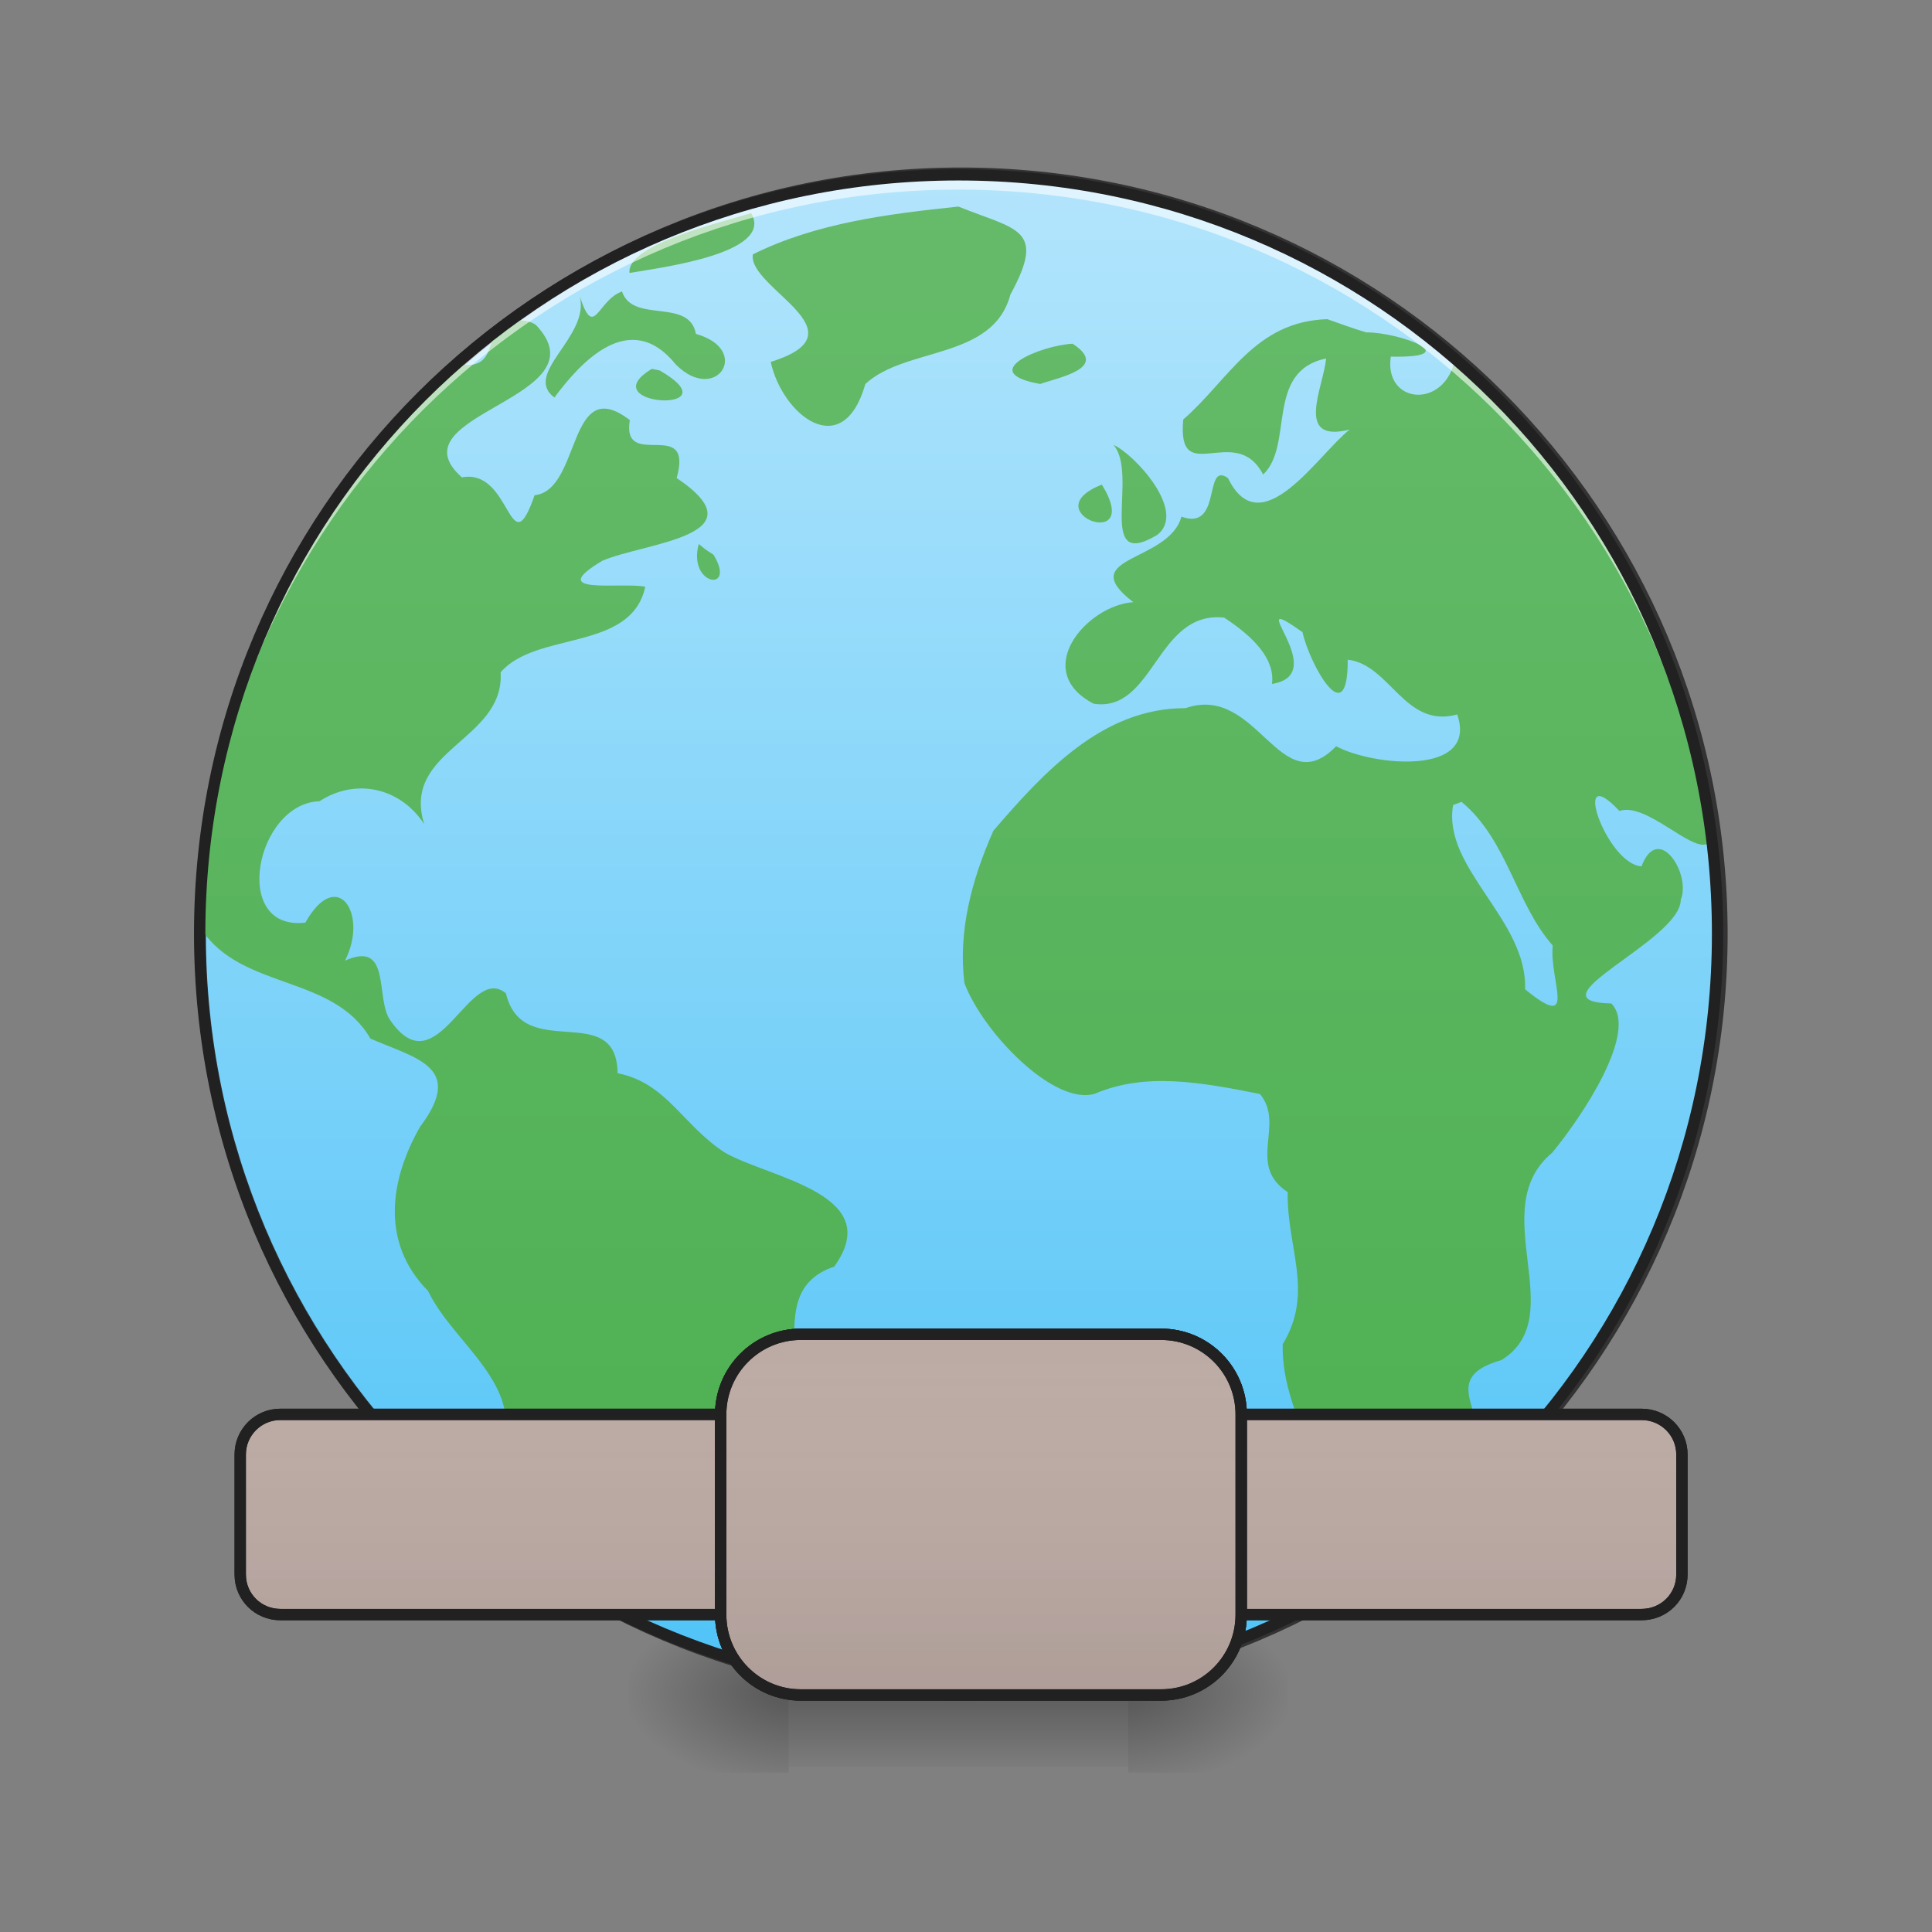 <?xml version="1.0" encoding="UTF-8"?>
<svg xmlns="http://www.w3.org/2000/svg" xmlns:xlink="http://www.w3.org/1999/xlink" width="24px" height="24px" viewBox="0 0 24 24" version="1.1">
<rect x="0" y="0" width="24" height="24" fill="#808080" stroke="none"/>
<defs>
<radialGradient id="radial0" gradientUnits="userSpaceOnUse" cx="450.909" cy="189.579" fx="450.909" fy="189.579" r="21.167" gradientTransform="matrix(0,-0.059,-0.105,-0,33.764,47.696)">
<stop offset="0" style="stop-color:rgb(0%,0%,0%);stop-opacity:0.314;"/>
<stop offset="0.222" style="stop-color:rgb(0%,0%,0%);stop-opacity:0.275;"/>
<stop offset="1" style="stop-color:rgb(0%,0%,0%);stop-opacity:0;"/>
</radialGradient>
<radialGradient id="radial1" gradientUnits="userSpaceOnUse" cx="450.909" cy="189.579" fx="450.909" fy="189.579" r="21.167" gradientTransform="matrix(-0,0.059,0.105,0,-9.95,-5.646)">
<stop offset="0" style="stop-color:rgb(0%,0%,0%);stop-opacity:0.314;"/>
<stop offset="0.222" style="stop-color:rgb(0%,0%,0%);stop-opacity:0.275;"/>
<stop offset="1" style="stop-color:rgb(0%,0%,0%);stop-opacity:0;"/>
</radialGradient>
<radialGradient id="radial2" gradientUnits="userSpaceOnUse" cx="450.909" cy="189.579" fx="450.909" fy="189.579" r="21.167" gradientTransform="matrix(-0,-0.059,0.105,-0,-9.95,47.696)">
<stop offset="0" style="stop-color:rgb(0%,0%,0%);stop-opacity:0.314;"/>
<stop offset="0.222" style="stop-color:rgb(0%,0%,0%);stop-opacity:0.275;"/>
<stop offset="1" style="stop-color:rgb(0%,0%,0%);stop-opacity:0;"/>
</radialGradient>
<radialGradient id="radial3" gradientUnits="userSpaceOnUse" cx="450.909" cy="189.579" fx="450.909" fy="189.579" r="21.167" gradientTransform="matrix(0,0.059,-0.105,0,33.764,-5.646)">
<stop offset="0" style="stop-color:rgb(0%,0%,0%);stop-opacity:0.314;"/>
<stop offset="0.222" style="stop-color:rgb(0%,0%,0%);stop-opacity:0.275;"/>
<stop offset="1" style="stop-color:rgb(0%,0%,0%);stop-opacity:0;"/>
</radialGradient>
<linearGradient id="linear0" gradientUnits="userSpaceOnUse" x1="255.323" y1="233.5" x2="255.323" y2="254.667" gradientTransform="matrix(0.01,0,0,0.047,8.977,10.079)">
<stop offset="0" style="stop-color:rgb(0%,0%,0%);stop-opacity:0.275;"/>
<stop offset="1" style="stop-color:rgb(0%,0%,0%);stop-opacity:0;"/>
</linearGradient>
<linearGradient id="linear1" gradientUnits="userSpaceOnUse" x1="254" y1="-168.667" x2="254" y2="233.5" gradientTransform="matrix(1,0,0,1,0,0)">
<stop offset="0" style="stop-color:rgb(70.196%,89.804%,98.824%);stop-opacity:1;"/>
<stop offset="1" style="stop-color:rgb(30.98%,76.471%,96.863%);stop-opacity:1;"/>
</linearGradient>
<linearGradient id="linear2" gradientUnits="userSpaceOnUse" x1="296.333" y1="233.5" x2="296.333" y2="-168.667" gradientTransform="matrix(0.047,0,0,0.047,0.021,9.979)">
<stop offset="0" style="stop-color:rgb(29.804%,68.627%,31.373%);stop-opacity:1;"/>
<stop offset="1" style="stop-color:rgb(40%,73.333%,41.569%);stop-opacity:1;"/>
</linearGradient>
<linearGradient id="linear3" gradientUnits="userSpaceOnUse" x1="254" y1="233.5" x2="254" y2="138.25" gradientTransform="matrix(1,0,0,1,0,0)">
<stop offset="0" style="stop-color:rgb(0%,0%,0%);stop-opacity:0.078;"/>
<stop offset="1" style="stop-color:rgb(100%,100%,100%);stop-opacity:0;"/>
</linearGradient>
<linearGradient id="linear4" gradientUnits="userSpaceOnUse" x1="254" y1="233.5" x2="254" y2="138.25" gradientTransform="matrix(1,0,0,1,0,0)">
<stop offset="0" style="stop-color:rgb(0%,0%,0%);stop-opacity:0.078;"/>
<stop offset="1" style="stop-color:rgb(100%,100%,100%);stop-opacity:0;"/>
</linearGradient>
<linearGradient id="linear5" gradientUnits="userSpaceOnUse" x1="254" y1="233.5" x2="254" y2="138.25" gradientTransform="matrix(1,0,0,1,0,0)">
<stop offset="0" style="stop-color:rgb(0%,0%,0%);stop-opacity:0.078;"/>
<stop offset="1" style="stop-color:rgb(100%,100%,100%);stop-opacity:0;"/>
</linearGradient>
</defs>
<g id="surface1">
<path style=" stroke:none;fill-rule:nonzero;fill:url(#radial0);" d="M 14.016 21.027 L 16 21.027 L 16 20.031 L 14.016 20.031 Z M 14.016 21.027 "/>
<path style=" stroke:none;fill-rule:nonzero;fill:url(#radial1);" d="M 9.797 21.027 L 7.812 21.027 L 7.812 22.02 L 9.797 22.02 Z M 9.797 21.027 "/>
<path style=" stroke:none;fill-rule:nonzero;fill:url(#radial2);" d="M 9.797 21.027 L 7.812 21.027 L 7.812 20.031 L 9.797 20.031 Z M 9.797 21.027 "/>
<path style=" stroke:none;fill-rule:nonzero;fill:url(#radial3);" d="M 14.016 21.027 L 16 21.027 L 16 22.02 L 14.016 22.02 Z M 14.016 21.027 "/>
<path style=" stroke:none;fill-rule:nonzero;fill:url(#linear0);" d="M 9.797 20.777 L 14.016 20.777 L 14.016 21.949 L 9.797 21.949 Z M 9.797 20.777 "/>
<path style="fill-rule:nonzero;fill:url(#linear1);stroke-width:3;stroke-linecap:round;stroke-linejoin:miter;stroke:rgb(20%,20%,20%);stroke-opacity:1;stroke-miterlimit:4;" d="M 253.976 -168.671 C 365.048 -168.671 455.123 -78.68 455.123 32.393 C 455.123 143.466 365.048 233.541 253.976 233.541 C 142.986 233.541 52.912 143.466 52.912 32.393 C 52.912 -78.68 142.986 -168.671 253.976 -168.671 Z M 253.976 -168.671 " transform="matrix(0.047,0,0,0.047,0,10.079)"/>
<path style=" stroke:none;fill-rule:nonzero;fill:url(#linear2);" d="M 11.906 2.566 C 11.043 2.656 10.133 2.77 9.352 3.16 C 9.285 3.578 10.766 4.125 9.574 4.496 C 9.719 5.156 10.469 5.754 10.75 4.77 C 11.25 4.305 12.336 4.473 12.551 3.66 C 13.004 2.832 12.629 2.859 11.906 2.566 Z M 9.332 2.648 C 8.871 2.785 7.781 3.047 7.82 3.391 C 8.207 3.324 9.621 3.148 9.332 2.648 Z M 7.727 3.621 C 7.418 3.73 7.383 4.23 7.203 3.684 C 7.328 4.184 6.488 4.641 6.887 4.938 C 7.207 4.508 7.824 3.816 8.398 4.531 C 8.898 5.027 9.344 4.344 8.645 4.148 C 8.562 3.695 7.859 4.023 7.727 3.621 Z M 7.203 3.684 C 7.199 3.668 7.195 3.652 7.188 3.637 C 7.195 3.652 7.199 3.668 7.203 3.684 Z M 16.488 3.965 C 15.586 3.992 15.262 4.723 14.699 5.211 C 14.617 6.082 15.348 5.234 15.691 5.895 C 16.078 5.531 15.711 4.613 16.473 4.453 C 16.445 4.801 16.07 5.512 16.766 5.336 C 16.371 5.648 15.664 6.781 15.254 5.938 C 14.945 5.723 15.188 6.605 14.676 6.418 C 14.52 6.992 13.332 6.906 14.078 7.48 C 13.5 7.52 12.801 8.332 13.586 8.742 C 14.34 8.855 14.363 7.582 15.207 7.672 C 15.582 7.918 15.84 8.191 15.801 8.496 C 16.57 8.375 15.375 7.285 16.18 7.852 C 16.262 8.234 16.746 9.129 16.742 8.195 C 17.27 8.254 17.449 9.055 18.102 8.875 C 18.367 9.645 17.055 9.516 16.598 9.27 C 15.898 9.988 15.625 8.484 14.727 8.797 C 13.695 8.793 12.961 9.598 12.34 10.32 C 12.066 10.938 11.902 11.574 11.98 12.211 C 12.211 12.828 13.098 13.742 13.602 13.586 C 14.227 13.32 14.906 13.441 15.652 13.59 C 15.969 13.973 15.48 14.469 15.996 14.809 C 15.984 15.504 16.328 16.051 15.934 16.699 C 15.914 17.676 16.719 18.461 16.629 19.449 C 17.32 19.16 18.035 18.703 18.168 17.961 C 18.656 17.66 17.773 17.141 18.652 16.895 C 19.527 16.352 18.434 15.023 19.281 14.32 C 19.656 13.867 20.359 12.812 20.016 12.465 C 18.965 12.445 20.883 11.684 20.879 11.176 C 21.012 10.863 20.602 10.207 20.391 10.762 C 19.953 10.734 19.5 9.414 20.117 10.074 C 20.445 9.961 21.004 10.578 21.207 10.484 C 20.953 8.18 19.828 5.977 18.078 4.453 C 17.949 5.094 17.188 5.02 17.277 4.43 C 18.211 4.449 17.41 4.129 16.973 4.129 C 16.809 4.082 16.648 4.02 16.488 3.965 Z M 6.23 3.977 C 6.227 3.98 6.223 3.984 6.219 3.988 C 6.031 4.266 6.156 4.613 5.648 4.52 C 5.523 4.605 5.402 4.699 5.285 4.801 C 3.562 6.504 2.504 8.875 2.504 11.5 C 2.504 11.516 2.504 11.531 2.504 11.547 C 3.004 12.301 4.141 12.105 4.602 12.902 C 5.164 13.148 5.781 13.25 5.219 13.996 C 4.84 14.66 4.727 15.438 5.316 16.035 C 5.641 16.707 6.523 17.191 6.23 18.039 C 6.461 18.492 6.633 18.789 6.637 19.285 C 6.715 19.344 6.797 19.406 6.887 19.473 C 7.094 19.602 7.305 19.727 7.523 19.84 C 7.828 19.945 8.113 19.891 8.277 19.461 C 9.301 19.293 8.512 17.855 9.383 17.633 C 10.352 17.316 9.371 16.07 10.363 15.734 C 11.012 14.832 9.566 14.637 9.008 14.32 C 8.484 13.984 8.285 13.453 7.672 13.332 C 7.66 12.41 6.492 13.215 6.285 12.34 C 5.828 11.957 5.438 13.516 4.855 12.684 C 4.652 12.422 4.875 11.668 4.285 11.934 C 4.582 11.359 4.191 10.754 3.793 11.461 C 2.863 11.57 3.176 9.98 3.969 9.953 C 4.414 9.664 4.969 9.777 5.27 10.238 C 4.98 9.309 6.27 9.203 6.219 8.352 C 6.66 7.836 7.84 8.098 8.016 7.289 C 7.719 7.227 6.75 7.402 7.484 6.965 C 8.016 6.738 9.477 6.66 8.406 5.938 C 8.621 5.164 7.719 5.859 7.824 5.219 C 7.047 4.621 7.223 6.09 6.641 6.152 C 6.324 7.059 6.359 5.812 5.738 5.93 C 4.848 5.141 7.531 4.953 6.656 4.035 C 6.523 3.949 6.375 3.992 6.23 3.977 Z M 13.324 4.27 C 12.938 4.289 12.109 4.625 12.922 4.77 C 13.152 4.688 13.789 4.57 13.324 4.27 Z M 8.098 4.582 C 7.324 5.047 9.148 5.152 8.195 4.602 Z M 13.832 5.527 C 14.152 5.895 13.602 7.109 14.375 6.645 C 14.754 6.352 14.082 5.633 13.832 5.527 Z M 13.688 6.02 C 12.82 6.359 14.219 6.883 13.688 6.02 Z M 8.68 6.758 C 8.539 7.277 9.156 7.367 8.863 6.891 L 8.762 6.824 Z M 18.156 9.961 C 18.723 10.43 18.832 11.23 19.289 11.746 C 19.242 12.176 19.609 12.832 18.945 12.289 C 18.977 11.426 17.914 10.785 18.051 10 Z M 18.156 9.961 "/>
<path style=" stroke:none;fill-rule:nonzero;fill:rgb(100%,100%,100%);fill-opacity:0.588;" d="M 11.906 2.172 C 6.684 2.172 2.48 6.375 2.48 11.598 C 2.48 11.629 2.48 11.66 2.48 11.691 C 2.531 6.512 6.715 2.355 11.906 2.355 C 17.098 2.355 21.285 6.512 21.332 11.691 C 21.332 11.66 21.336 11.629 21.336 11.598 C 21.336 6.375 17.129 2.172 11.906 2.172 Z M 11.906 2.172 "/>
<path style=" stroke:none;fill-rule:nonzero;fill:rgb(12.941%,12.941%,12.941%);fill-opacity:1;" d="M 11.906 2.102 C 6.648 2.102 2.41 6.34 2.41 11.598 C 2.41 16.859 6.648 21.098 11.906 21.098 C 17.168 21.098 21.406 16.859 21.406 11.598 C 21.406 6.34 17.168 2.102 11.906 2.102 Z M 11.906 2.242 C 17.094 2.242 21.266 6.414 21.266 11.598 C 21.266 16.785 17.094 20.957 11.906 20.957 C 6.723 20.957 2.551 16.785 2.551 11.598 C 2.551 6.414 6.723 2.242 11.906 2.242 Z M 11.906 2.242 "/>
<path style="fill-rule:nonzero;fill:rgb(73.725%,66.667%,64.314%);fill-opacity:1;stroke-width:3;stroke-linecap:square;stroke-linejoin:bevel;stroke:rgb(12.941%,12.941%,12.941%);stroke-opacity:1;stroke-miterlimit:4;" d="M 74.076 159.381 L 433.875 159.381 C 439.791 159.381 444.541 164.13 444.541 169.963 L 444.541 201.71 C 444.541 207.626 439.791 212.293 433.875 212.293 L 74.076 212.293 C 68.243 212.293 63.494 207.626 63.494 201.71 L 63.494 169.963 C 63.494 164.13 68.243 159.381 74.076 159.381 Z M 74.076 159.381 " transform="matrix(0.047,0,0,0.047,0,10.079)"/>
<path style="fill-rule:nonzero;fill:url(#linear3);stroke-width:3;stroke-linecap:square;stroke-linejoin:bevel;stroke:rgb(12.941%,12.941%,12.941%);stroke-opacity:1;stroke-miterlimit:4;" d="M 211.646 138.216 L 306.887 138.216 C 318.636 138.216 328.052 147.715 328.052 159.381 L 328.052 212.293 C 328.052 224.041 318.636 233.541 306.887 233.541 L 211.646 233.541 C 199.981 233.541 190.482 224.041 190.482 212.293 L 190.482 159.381 C 190.482 147.715 199.981 138.216 211.646 138.216 Z M 211.646 138.216 " transform="matrix(0.047,0,0,0.047,0,10.079)"/>
<path style="fill-rule:nonzero;fill:url(#linear4);stroke-width:3;stroke-linecap:square;stroke-linejoin:bevel;stroke:rgb(12.941%,12.941%,12.941%);stroke-opacity:1;stroke-miterlimit:4;" d="M 74.076 159.381 L 433.875 159.381 C 439.791 159.381 444.541 164.13 444.541 169.963 L 444.541 201.71 C 444.541 207.626 439.791 212.293 433.875 212.293 L 74.076 212.293 C 68.243 212.293 63.494 207.626 63.494 201.71 L 63.494 169.963 C 63.494 164.13 68.243 159.381 74.076 159.381 Z M 74.076 159.381 " transform="matrix(0.047,0,0,0.047,0,10.079)"/>
<path style="fill-rule:nonzero;fill:rgb(73.725%,66.667%,64.314%);fill-opacity:1;stroke-width:3;stroke-linecap:square;stroke-linejoin:bevel;stroke:rgb(12.941%,12.941%,12.941%);stroke-opacity:1;stroke-miterlimit:4;" d="M 211.646 138.216 L 306.887 138.216 C 318.636 138.216 328.052 147.715 328.052 159.381 L 328.052 212.293 C 328.052 224.041 318.636 233.541 306.887 233.541 L 211.646 233.541 C 199.981 233.541 190.482 224.041 190.482 212.293 L 190.482 159.381 C 190.482 147.715 199.981 138.216 211.646 138.216 Z M 211.646 138.216 " transform="matrix(0.047,0,0,0.047,0,10.079)"/>
<path style="fill-rule:nonzero;fill:url(#linear5);stroke-width:3;stroke-linecap:square;stroke-linejoin:bevel;stroke:rgb(12.941%,12.941%,12.941%);stroke-opacity:1;stroke-miterlimit:4;" d="M 211.646 138.216 L 306.887 138.216 C 318.636 138.216 328.052 147.715 328.052 159.381 L 328.052 212.293 C 328.052 224.041 318.636 233.541 306.887 233.541 L 211.646 233.541 C 199.981 233.541 190.482 224.041 190.482 212.293 L 190.482 159.381 C 190.482 147.715 199.981 138.216 211.646 138.216 Z M 211.646 138.216 " transform="matrix(0.047,0,0,0.047,0,10.079)"/>
</g>
</svg>
